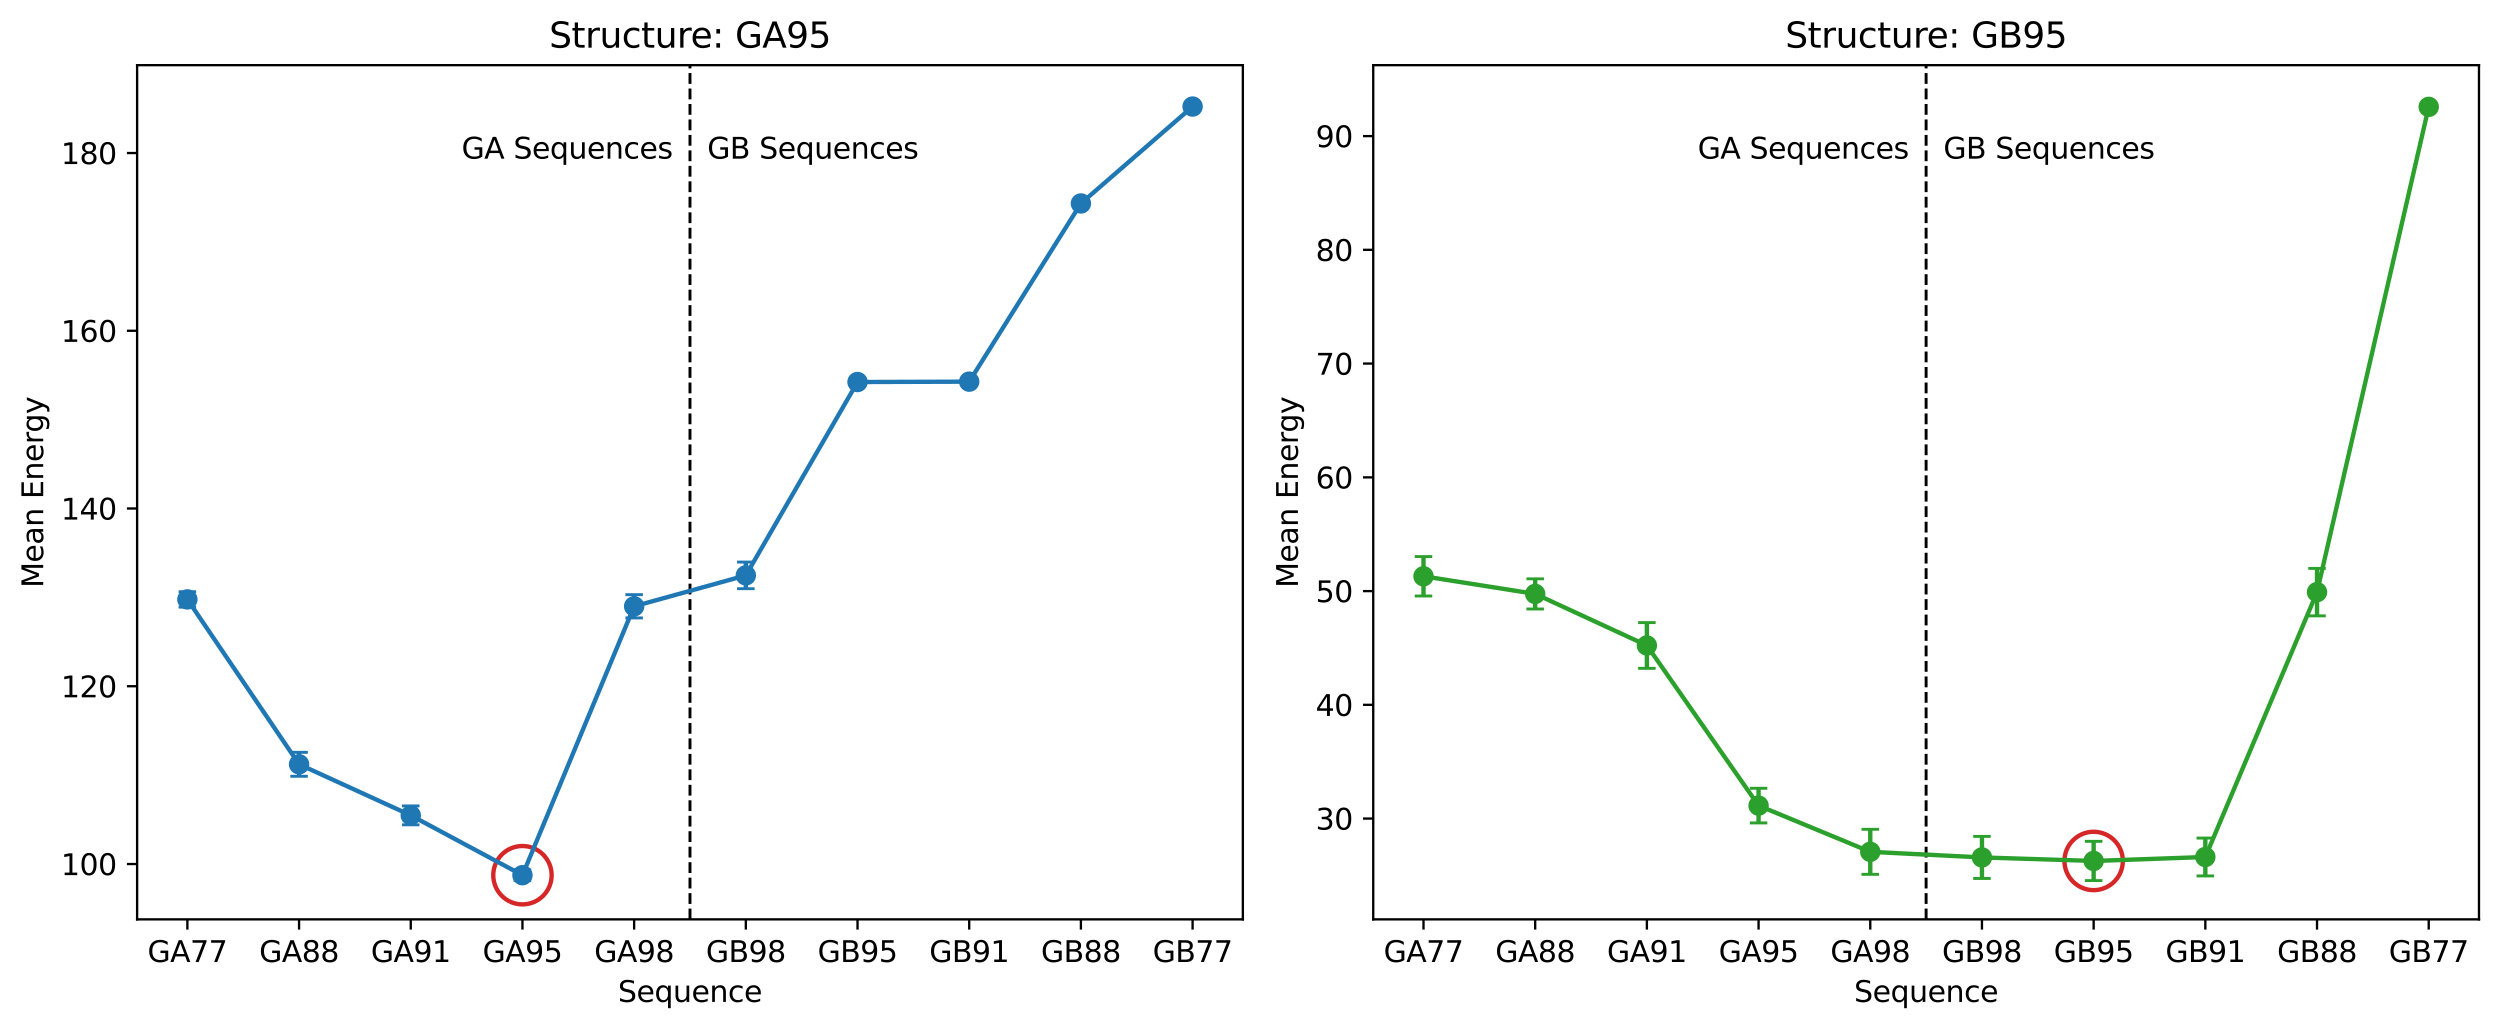 <?xml version="1.0" encoding="utf-8" standalone="no"?>
<!DOCTYPE svg PUBLIC "-//W3C//DTD SVG 1.1//EN"
  "http://www.w3.org/Graphics/SVG/1.1/DTD/svg11.dtd">
<svg xmlns:xlink="http://www.w3.org/1999/xlink" width="856.316pt" height="352.474pt" viewBox="0 0 856.316 352.474" xmlns="http://www.w3.org/2000/svg" version="1.1">
 <defs>
  <style type="text/css">*{stroke-linejoin: round; stroke-linecap: butt}</style>
 </defs>
 <g id="figure_1">
  <g id="patch_1">
   <path d="M 0 352.474 
L 856.316 352.474 
L 856.316 0 
L 0 0 
z
" style="fill: #ffffff"/>
  </g>
  <g id="axes_1">
   <g id="patch_2">
    <path d="M 46.966 314.918 
L 425.711 314.918 
L 425.711 22.318 
L 46.966 22.318 
z
" style="fill: #ffffff"/>
   </g>
   <g id="PathCollection_1">
    <path d="M 178.953 309.779 
C 181.605 309.779 184.148 308.726 186.024 306.851 
C 187.899 304.975 188.953 302.431 188.953 299.779 
C 188.953 297.127 187.899 294.584 186.024 292.708 
C 184.148 290.833 181.605 289.779 178.953 289.779 
C 176.3 289.779 173.757 290.833 171.881 292.708 
C 170.006 294.584 168.953 297.127 168.953 299.779 
C 168.953 302.431 170.006 304.975 171.881 306.851 
C 173.757 308.726 176.3 309.779 178.953 309.779 
L 178.953 309.779 
z
" clip-path="url(#pa278a30cd2)" style="fill: none; stroke: #d62728; stroke-width: 1.5"/>
   </g>
   <g id="matplotlib.axis_1">
    <g id="xtick_1">
     <g id="line2d_1">
      <defs>
       <path id="maba35e6f24" d="M 0 0 
L 0 3.5 
" style="stroke: #000000; stroke-width: 0.8"/>
      </defs>
      <g>
       <use xlink:href="#maba35e6f24" x="64.181" y="314.918" style="stroke: #000000; stroke-width: 0.8"/>
      </g>
     </g>
     <g id="text_1">
      <!-- GA77 -->
      <g transform="translate(50.524 329.517) scale(0.1 -0.1)">
       <defs>
        <path id="DejaVuSans-47" d="M 3809 666 
L 3809 1919 
L 2778 1919 
L 2778 2438 
L 4434 2438 
L 4434 434 
Q 4069 175 3628 42 
Q 3188 -91 2688 -91 
Q 1594 -91 976 548 
Q 359 1188 359 2328 
Q 359 3472 976 4111 
Q 1594 4750 2688 4750 
Q 3144 4750 3555 4637 
Q 3966 4525 4313 4306 
L 4313 3634 
Q 3963 3931 3569 4081 
Q 3175 4231 2741 4231 
Q 1884 4231 1454 3753 
Q 1025 3275 1025 2328 
Q 1025 1384 1454 906 
Q 1884 428 2741 428 
Q 3075 428 3337 486 
Q 3600 544 3809 666 
z
" transform="scale(0.016)"/>
        <path id="DejaVuSans-41" d="M 2188 4044 
L 1331 1722 
L 3047 1722 
L 2188 4044 
z
M 1831 4666 
L 2547 4666 
L 4325 0 
L 3669 0 
L 3244 1197 
L 1141 1197 
L 716 0 
L 50 0 
L 1831 4666 
z
" transform="scale(0.016)"/>
        <path id="DejaVuSans-37" d="M 525 4666 
L 3525 4666 
L 3525 4397 
L 1831 0 
L 1172 0 
L 2766 4134 
L 525 4134 
L 525 4666 
z
" transform="scale(0.016)"/>
       </defs>
       <use xlink:href="#DejaVuSans-47"/>
       <use xlink:href="#DejaVuSans-41" x="77.49"/>
       <use xlink:href="#DejaVuSans-37" x="145.898"/>
       <use xlink:href="#DejaVuSans-37" x="209.521"/>
      </g>
     </g>
    </g>
    <g id="xtick_2">
     <g id="line2d_2">
      <g>
       <use xlink:href="#maba35e6f24" x="102.438" y="314.918" style="stroke: #000000; stroke-width: 0.8"/>
      </g>
     </g>
     <g id="text_2">
      <!-- GA88 -->
      <g transform="translate(88.781 329.517) scale(0.1 -0.1)">
       <defs>
        <path id="DejaVuSans-38" d="M 2034 2216 
Q 1584 2216 1326 1975 
Q 1069 1734 1069 1313 
Q 1069 891 1326 650 
Q 1584 409 2034 409 
Q 2484 409 2743 651 
Q 3003 894 3003 1313 
Q 3003 1734 2745 1975 
Q 2488 2216 2034 2216 
z
M 1403 2484 
Q 997 2584 770 2862 
Q 544 3141 544 3541 
Q 544 4100 942 4425 
Q 1341 4750 2034 4750 
Q 2731 4750 3128 4425 
Q 3525 4100 3525 3541 
Q 3525 3141 3298 2862 
Q 3072 2584 2669 2484 
Q 3125 2378 3379 2068 
Q 3634 1759 3634 1313 
Q 3634 634 3220 271 
Q 2806 -91 2034 -91 
Q 1263 -91 848 271 
Q 434 634 434 1313 
Q 434 1759 690 2068 
Q 947 2378 1403 2484 
z
M 1172 3481 
Q 1172 3119 1398 2916 
Q 1625 2713 2034 2713 
Q 2441 2713 2670 2916 
Q 2900 3119 2900 3481 
Q 2900 3844 2670 4047 
Q 2441 4250 2034 4250 
Q 1625 4250 1398 4047 
Q 1172 3844 1172 3481 
z
" transform="scale(0.016)"/>
       </defs>
       <use xlink:href="#DejaVuSans-47"/>
       <use xlink:href="#DejaVuSans-41" x="77.49"/>
       <use xlink:href="#DejaVuSans-38" x="145.898"/>
       <use xlink:href="#DejaVuSans-38" x="209.521"/>
      </g>
     </g>
    </g>
    <g id="xtick_3">
     <g id="line2d_3">
      <g>
       <use xlink:href="#maba35e6f24" x="140.695" y="314.918" style="stroke: #000000; stroke-width: 0.8"/>
      </g>
     </g>
     <g id="text_3">
      <!-- GA91 -->
      <g transform="translate(127.038 329.517) scale(0.1 -0.1)">
       <defs>
        <path id="DejaVuSans-39" d="M 703 97 
L 703 672 
Q 941 559 1184 500 
Q 1428 441 1663 441 
Q 2288 441 2617 861 
Q 2947 1281 2994 2138 
Q 2813 1869 2534 1725 
Q 2256 1581 1919 1581 
Q 1219 1581 811 2004 
Q 403 2428 403 3163 
Q 403 3881 828 4315 
Q 1253 4750 1959 4750 
Q 2769 4750 3195 4129 
Q 3622 3509 3622 2328 
Q 3622 1225 3098 567 
Q 2575 -91 1691 -91 
Q 1453 -91 1209 -44 
Q 966 3 703 97 
z
M 1959 2075 
Q 2384 2075 2632 2365 
Q 2881 2656 2881 3163 
Q 2881 3666 2632 3958 
Q 2384 4250 1959 4250 
Q 1534 4250 1286 3958 
Q 1038 3666 1038 3163 
Q 1038 2656 1286 2365 
Q 1534 2075 1959 2075 
z
" transform="scale(0.016)"/>
        <path id="DejaVuSans-31" d="M 794 531 
L 1825 531 
L 1825 4091 
L 703 3866 
L 703 4441 
L 1819 4666 
L 2450 4666 
L 2450 531 
L 3481 531 
L 3481 0 
L 794 0 
L 794 531 
z
" transform="scale(0.016)"/>
       </defs>
       <use xlink:href="#DejaVuSans-47"/>
       <use xlink:href="#DejaVuSans-41" x="77.49"/>
       <use xlink:href="#DejaVuSans-39" x="145.898"/>
       <use xlink:href="#DejaVuSans-31" x="209.521"/>
      </g>
     </g>
    </g>
    <g id="xtick_4">
     <g id="line2d_4">
      <g>
       <use xlink:href="#maba35e6f24" x="178.953" y="314.918" style="stroke: #000000; stroke-width: 0.8"/>
      </g>
     </g>
     <g id="text_4">
      <!-- GA95 -->
      <g transform="translate(165.295 329.517) scale(0.1 -0.1)">
       <defs>
        <path id="DejaVuSans-35" d="M 691 4666 
L 3169 4666 
L 3169 4134 
L 1269 4134 
L 1269 2991 
Q 1406 3038 1543 3061 
Q 1681 3084 1819 3084 
Q 2600 3084 3056 2656 
Q 3513 2228 3513 1497 
Q 3513 744 3044 326 
Q 2575 -91 1722 -91 
Q 1428 -91 1123 -41 
Q 819 9 494 109 
L 494 744 
Q 775 591 1075 516 
Q 1375 441 1709 441 
Q 2250 441 2565 725 
Q 2881 1009 2881 1497 
Q 2881 1984 2565 2268 
Q 2250 2553 1709 2553 
Q 1456 2553 1204 2497 
Q 953 2441 691 2322 
L 691 4666 
z
" transform="scale(0.016)"/>
       </defs>
       <use xlink:href="#DejaVuSans-47"/>
       <use xlink:href="#DejaVuSans-41" x="77.49"/>
       <use xlink:href="#DejaVuSans-39" x="145.898"/>
       <use xlink:href="#DejaVuSans-35" x="209.521"/>
      </g>
     </g>
    </g>
    <g id="xtick_5">
     <g id="line2d_5">
      <g>
       <use xlink:href="#maba35e6f24" x="217.21" y="314.918" style="stroke: #000000; stroke-width: 0.8"/>
      </g>
     </g>
     <g id="text_5">
      <!-- GA98 -->
      <g transform="translate(203.553 329.517) scale(0.1 -0.1)">
       <use xlink:href="#DejaVuSans-47"/>
       <use xlink:href="#DejaVuSans-41" x="77.49"/>
       <use xlink:href="#DejaVuSans-39" x="145.898"/>
       <use xlink:href="#DejaVuSans-38" x="209.521"/>
      </g>
     </g>
    </g>
    <g id="xtick_6">
     <g id="line2d_6">
      <g>
       <use xlink:href="#maba35e6f24" x="255.467" y="314.918" style="stroke: #000000; stroke-width: 0.8"/>
      </g>
     </g>
     <g id="text_6">
      <!-- GB98 -->
      <g transform="translate(241.799 329.517) scale(0.1 -0.1)">
       <defs>
        <path id="DejaVuSans-42" d="M 1259 2228 
L 1259 519 
L 2272 519 
Q 2781 519 3026 730 
Q 3272 941 3272 1375 
Q 3272 1813 3026 2020 
Q 2781 2228 2272 2228 
L 1259 2228 
z
M 1259 4147 
L 1259 2741 
L 2194 2741 
Q 2656 2741 2882 2914 
Q 3109 3088 3109 3444 
Q 3109 3797 2882 3972 
Q 2656 4147 2194 4147 
L 1259 4147 
z
M 628 4666 
L 2241 4666 
Q 2963 4666 3353 4366 
Q 3744 4066 3744 3513 
Q 3744 3084 3544 2831 
Q 3344 2578 2956 2516 
Q 3422 2416 3680 2098 
Q 3938 1781 3938 1306 
Q 3938 681 3513 340 
Q 3088 0 2303 0 
L 628 0 
L 628 4666 
z
" transform="scale(0.016)"/>
       </defs>
       <use xlink:href="#DejaVuSans-47"/>
       <use xlink:href="#DejaVuSans-42" x="77.49"/>
       <use xlink:href="#DejaVuSans-39" x="146.094"/>
       <use xlink:href="#DejaVuSans-38" x="209.717"/>
      </g>
     </g>
    </g>
    <g id="xtick_7">
     <g id="line2d_7">
      <g>
       <use xlink:href="#maba35e6f24" x="293.724" y="314.918" style="stroke: #000000; stroke-width: 0.8"/>
      </g>
     </g>
     <g id="text_7">
      <!-- GB95 -->
      <g transform="translate(280.057 329.517) scale(0.1 -0.1)">
       <use xlink:href="#DejaVuSans-47"/>
       <use xlink:href="#DejaVuSans-42" x="77.49"/>
       <use xlink:href="#DejaVuSans-39" x="146.094"/>
       <use xlink:href="#DejaVuSans-35" x="209.717"/>
      </g>
     </g>
    </g>
    <g id="xtick_8">
     <g id="line2d_8">
      <g>
       <use xlink:href="#maba35e6f24" x="331.981" y="314.918" style="stroke: #000000; stroke-width: 0.8"/>
      </g>
     </g>
     <g id="text_8">
      <!-- GB91 -->
      <g transform="translate(318.314 329.517) scale(0.1 -0.1)">
       <use xlink:href="#DejaVuSans-47"/>
       <use xlink:href="#DejaVuSans-42" x="77.49"/>
       <use xlink:href="#DejaVuSans-39" x="146.094"/>
       <use xlink:href="#DejaVuSans-31" x="209.717"/>
      </g>
     </g>
    </g>
    <g id="xtick_9">
     <g id="line2d_9">
      <g>
       <use xlink:href="#maba35e6f24" x="370.238" y="314.918" style="stroke: #000000; stroke-width: 0.8"/>
      </g>
     </g>
     <g id="text_9">
      <!-- GB88 -->
      <g transform="translate(356.571 329.517) scale(0.1 -0.1)">
       <use xlink:href="#DejaVuSans-47"/>
       <use xlink:href="#DejaVuSans-42" x="77.49"/>
       <use xlink:href="#DejaVuSans-38" x="146.094"/>
       <use xlink:href="#DejaVuSans-38" x="209.717"/>
      </g>
     </g>
    </g>
    <g id="xtick_10">
     <g id="line2d_10">
      <g>
       <use xlink:href="#maba35e6f24" x="408.495" y="314.918" style="stroke: #000000; stroke-width: 0.8"/>
      </g>
     </g>
     <g id="text_10">
      <!-- GB77 -->
      <g transform="translate(394.828 329.517) scale(0.1 -0.1)">
       <use xlink:href="#DejaVuSans-47"/>
       <use xlink:href="#DejaVuSans-42" x="77.49"/>
       <use xlink:href="#DejaVuSans-37" x="146.094"/>
       <use xlink:href="#DejaVuSans-37" x="209.717"/>
      </g>
     </g>
    </g>
    <g id="text_11">
     <!-- Sequence -->
     <g transform="translate(211.673 343.195) scale(0.1 -0.1)">
      <defs>
       <path id="DejaVuSans-53" d="M 3425 4513 
L 3425 3897 
Q 3066 4069 2747 4153 
Q 2428 4238 2131 4238 
Q 1616 4238 1336 4038 
Q 1056 3838 1056 3469 
Q 1056 3159 1242 3001 
Q 1428 2844 1947 2747 
L 2328 2669 
Q 3034 2534 3370 2195 
Q 3706 1856 3706 1288 
Q 3706 609 3251 259 
Q 2797 -91 1919 -91 
Q 1588 -91 1214 -16 
Q 841 59 441 206 
L 441 856 
Q 825 641 1194 531 
Q 1563 422 1919 422 
Q 2459 422 2753 634 
Q 3047 847 3047 1241 
Q 3047 1584 2836 1778 
Q 2625 1972 2144 2069 
L 1759 2144 
Q 1053 2284 737 2584 
Q 422 2884 422 3419 
Q 422 4038 858 4394 
Q 1294 4750 2059 4750 
Q 2388 4750 2728 4690 
Q 3069 4631 3425 4513 
z
" transform="scale(0.016)"/>
       <path id="DejaVuSans-65" d="M 3597 1894 
L 3597 1613 
L 953 1613 
Q 991 1019 1311 708 
Q 1631 397 2203 397 
Q 2534 397 2845 478 
Q 3156 559 3463 722 
L 3463 178 
Q 3153 47 2828 -22 
Q 2503 -91 2169 -91 
Q 1331 -91 842 396 
Q 353 884 353 1716 
Q 353 2575 817 3079 
Q 1281 3584 2069 3584 
Q 2775 3584 3186 3129 
Q 3597 2675 3597 1894 
z
M 3022 2063 
Q 3016 2534 2758 2815 
Q 2500 3097 2075 3097 
Q 1594 3097 1305 2825 
Q 1016 2553 972 2059 
L 3022 2063 
z
" transform="scale(0.016)"/>
       <path id="DejaVuSans-71" d="M 947 1747 
Q 947 1113 1208 752 
Q 1469 391 1925 391 
Q 2381 391 2643 752 
Q 2906 1113 2906 1747 
Q 2906 2381 2643 2742 
Q 2381 3103 1925 3103 
Q 1469 3103 1208 2742 
Q 947 2381 947 1747 
z
M 2906 525 
Q 2725 213 2448 61 
Q 2172 -91 1784 -91 
Q 1150 -91 751 415 
Q 353 922 353 1747 
Q 353 2572 751 3078 
Q 1150 3584 1784 3584 
Q 2172 3584 2448 3432 
Q 2725 3281 2906 2969 
L 2906 3500 
L 3481 3500 
L 3481 -1331 
L 2906 -1331 
L 2906 525 
z
" transform="scale(0.016)"/>
       <path id="DejaVuSans-75" d="M 544 1381 
L 544 3500 
L 1119 3500 
L 1119 1403 
Q 1119 906 1312 657 
Q 1506 409 1894 409 
Q 2359 409 2629 706 
Q 2900 1003 2900 1516 
L 2900 3500 
L 3475 3500 
L 3475 0 
L 2900 0 
L 2900 538 
Q 2691 219 2414 64 
Q 2138 -91 1772 -91 
Q 1169 -91 856 284 
Q 544 659 544 1381 
z
M 1991 3584 
L 1991 3584 
z
" transform="scale(0.016)"/>
       <path id="DejaVuSans-6e" d="M 3513 2113 
L 3513 0 
L 2938 0 
L 2938 2094 
Q 2938 2591 2744 2837 
Q 2550 3084 2163 3084 
Q 1697 3084 1428 2787 
Q 1159 2491 1159 1978 
L 1159 0 
L 581 0 
L 581 3500 
L 1159 3500 
L 1159 2956 
Q 1366 3272 1645 3428 
Q 1925 3584 2291 3584 
Q 2894 3584 3203 3211 
Q 3513 2838 3513 2113 
z
" transform="scale(0.016)"/>
       <path id="DejaVuSans-63" d="M 3122 3366 
L 3122 2828 
Q 2878 2963 2633 3030 
Q 2388 3097 2138 3097 
Q 1578 3097 1268 2742 
Q 959 2388 959 1747 
Q 959 1106 1268 751 
Q 1578 397 2138 397 
Q 2388 397 2633 464 
Q 2878 531 3122 666 
L 3122 134 
Q 2881 22 2623 -34 
Q 2366 -91 2075 -91 
Q 1284 -91 818 406 
Q 353 903 353 1747 
Q 353 2603 823 3093 
Q 1294 3584 2113 3584 
Q 2378 3584 2631 3529 
Q 2884 3475 3122 3366 
z
" transform="scale(0.016)"/>
      </defs>
      <use xlink:href="#DejaVuSans-53"/>
      <use xlink:href="#DejaVuSans-65" x="63.477"/>
      <use xlink:href="#DejaVuSans-71" x="125"/>
      <use xlink:href="#DejaVuSans-75" x="188.477"/>
      <use xlink:href="#DejaVuSans-65" x="251.855"/>
      <use xlink:href="#DejaVuSans-6e" x="313.379"/>
      <use xlink:href="#DejaVuSans-63" x="376.758"/>
      <use xlink:href="#DejaVuSans-65" x="431.738"/>
     </g>
    </g>
   </g>
   <g id="matplotlib.axis_2">
    <g id="ytick_1">
     <g id="line2d_11">
      <defs>
       <path id="mde538c3bab" d="M 0 0 
L -3.5 0 
" style="stroke: #000000; stroke-width: 0.8"/>
      </defs>
      <g>
       <use xlink:href="#mde538c3bab" x="46.966" y="295.945" style="stroke: #000000; stroke-width: 0.8"/>
      </g>
     </g>
     <g id="text_12">
      <!-- 100 -->
      <g transform="translate(20.878 299.745) scale(0.1 -0.1)">
       <defs>
        <path id="DejaVuSans-30" d="M 2034 4250 
Q 1547 4250 1301 3770 
Q 1056 3291 1056 2328 
Q 1056 1369 1301 889 
Q 1547 409 2034 409 
Q 2525 409 2770 889 
Q 3016 1369 3016 2328 
Q 3016 3291 2770 3770 
Q 2525 4250 2034 4250 
z
M 2034 4750 
Q 2819 4750 3233 4129 
Q 3647 3509 3647 2328 
Q 3647 1150 3233 529 
Q 2819 -91 2034 -91 
Q 1250 -91 836 529 
Q 422 1150 422 2328 
Q 422 3509 836 4129 
Q 1250 4750 2034 4750 
z
" transform="scale(0.016)"/>
       </defs>
       <use xlink:href="#DejaVuSans-31"/>
       <use xlink:href="#DejaVuSans-30" x="63.623"/>
       <use xlink:href="#DejaVuSans-30" x="127.246"/>
      </g>
     </g>
    </g>
    <g id="ytick_2">
     <g id="line2d_12">
      <g>
       <use xlink:href="#mde538c3bab" x="46.966" y="235.061" style="stroke: #000000; stroke-width: 0.8"/>
      </g>
     </g>
     <g id="text_13">
      <!-- 120 -->
      <g transform="translate(20.878 238.86) scale(0.1 -0.1)">
       <defs>
        <path id="DejaVuSans-32" d="M 1228 531 
L 3431 531 
L 3431 0 
L 469 0 
L 469 531 
Q 828 903 1448 1529 
Q 2069 2156 2228 2338 
Q 2531 2678 2651 2914 
Q 2772 3150 2772 3378 
Q 2772 3750 2511 3984 
Q 2250 4219 1831 4219 
Q 1534 4219 1204 4116 
Q 875 4013 500 3803 
L 500 4441 
Q 881 4594 1212 4672 
Q 1544 4750 1819 4750 
Q 2544 4750 2975 4387 
Q 3406 4025 3406 3419 
Q 3406 3131 3298 2873 
Q 3191 2616 2906 2266 
Q 2828 2175 2409 1742 
Q 1991 1309 1228 531 
z
" transform="scale(0.016)"/>
       </defs>
       <use xlink:href="#DejaVuSans-31"/>
       <use xlink:href="#DejaVuSans-32" x="63.623"/>
       <use xlink:href="#DejaVuSans-30" x="127.246"/>
      </g>
     </g>
    </g>
    <g id="ytick_3">
     <g id="line2d_13">
      <g>
       <use xlink:href="#mde538c3bab" x="46.966" y="174.177" style="stroke: #000000; stroke-width: 0.8"/>
      </g>
     </g>
     <g id="text_14">
      <!-- 140 -->
      <g transform="translate(20.878 177.976) scale(0.1 -0.1)">
       <defs>
        <path id="DejaVuSans-34" d="M 2419 4116 
L 825 1625 
L 2419 1625 
L 2419 4116 
z
M 2253 4666 
L 3047 4666 
L 3047 1625 
L 3713 1625 
L 3713 1100 
L 3047 1100 
L 3047 0 
L 2419 0 
L 2419 1100 
L 313 1100 
L 313 1709 
L 2253 4666 
z
" transform="scale(0.016)"/>
       </defs>
       <use xlink:href="#DejaVuSans-31"/>
       <use xlink:href="#DejaVuSans-34" x="63.623"/>
       <use xlink:href="#DejaVuSans-30" x="127.246"/>
      </g>
     </g>
    </g>
    <g id="ytick_4">
     <g id="line2d_14">
      <g>
       <use xlink:href="#mde538c3bab" x="46.966" y="113.293" style="stroke: #000000; stroke-width: 0.8"/>
      </g>
     </g>
     <g id="text_15">
      <!-- 160 -->
      <g transform="translate(20.878 117.092) scale(0.1 -0.1)">
       <defs>
        <path id="DejaVuSans-36" d="M 2113 2584 
Q 1688 2584 1439 2293 
Q 1191 2003 1191 1497 
Q 1191 994 1439 701 
Q 1688 409 2113 409 
Q 2538 409 2786 701 
Q 3034 994 3034 1497 
Q 3034 2003 2786 2293 
Q 2538 2584 2113 2584 
z
M 3366 4563 
L 3366 3988 
Q 3128 4100 2886 4159 
Q 2644 4219 2406 4219 
Q 1781 4219 1451 3797 
Q 1122 3375 1075 2522 
Q 1259 2794 1537 2939 
Q 1816 3084 2150 3084 
Q 2853 3084 3261 2657 
Q 3669 2231 3669 1497 
Q 3669 778 3244 343 
Q 2819 -91 2113 -91 
Q 1303 -91 875 529 
Q 447 1150 447 2328 
Q 447 3434 972 4092 
Q 1497 4750 2381 4750 
Q 2619 4750 2861 4703 
Q 3103 4656 3366 4563 
z
" transform="scale(0.016)"/>
       </defs>
       <use xlink:href="#DejaVuSans-31"/>
       <use xlink:href="#DejaVuSans-36" x="63.623"/>
       <use xlink:href="#DejaVuSans-30" x="127.246"/>
      </g>
     </g>
    </g>
    <g id="ytick_5">
     <g id="line2d_15">
      <g>
       <use xlink:href="#mde538c3bab" x="46.966" y="52.409" style="stroke: #000000; stroke-width: 0.8"/>
      </g>
     </g>
     <g id="text_16">
      <!-- 180 -->
      <g transform="translate(20.878 56.208) scale(0.1 -0.1)">
       <use xlink:href="#DejaVuSans-31"/>
       <use xlink:href="#DejaVuSans-38" x="63.623"/>
       <use xlink:href="#DejaVuSans-30" x="127.246"/>
      </g>
     </g>
    </g>
    <g id="text_17">
     <!-- Mean Energy -->
     <g transform="translate(14.798 201.337) rotate(-90) scale(0.1 -0.1)">
      <defs>
       <path id="DejaVuSans-4d" d="M 628 4666 
L 1569 4666 
L 2759 1491 
L 3956 4666 
L 4897 4666 
L 4897 0 
L 4281 0 
L 4281 4097 
L 3078 897 
L 2444 897 
L 1241 4097 
L 1241 0 
L 628 0 
L 628 4666 
z
" transform="scale(0.016)"/>
       <path id="DejaVuSans-61" d="M 2194 1759 
Q 1497 1759 1228 1600 
Q 959 1441 959 1056 
Q 959 750 1161 570 
Q 1363 391 1709 391 
Q 2188 391 2477 730 
Q 2766 1069 2766 1631 
L 2766 1759 
L 2194 1759 
z
M 3341 1997 
L 3341 0 
L 2766 0 
L 2766 531 
Q 2569 213 2275 61 
Q 1981 -91 1556 -91 
Q 1019 -91 701 211 
Q 384 513 384 1019 
Q 384 1609 779 1909 
Q 1175 2209 1959 2209 
L 2766 2209 
L 2766 2266 
Q 2766 2663 2505 2880 
Q 2244 3097 1772 3097 
Q 1472 3097 1187 3025 
Q 903 2953 641 2809 
L 641 3341 
Q 956 3463 1253 3523 
Q 1550 3584 1831 3584 
Q 2591 3584 2966 3190 
Q 3341 2797 3341 1997 
z
" transform="scale(0.016)"/>
       <path id="DejaVuSans-20" transform="scale(0.016)"/>
       <path id="DejaVuSans-45" d="M 628 4666 
L 3578 4666 
L 3578 4134 
L 1259 4134 
L 1259 2753 
L 3481 2753 
L 3481 2222 
L 1259 2222 
L 1259 531 
L 3634 531 
L 3634 0 
L 628 0 
L 628 4666 
z
" transform="scale(0.016)"/>
       <path id="DejaVuSans-72" d="M 2631 2963 
Q 2534 3019 2420 3045 
Q 2306 3072 2169 3072 
Q 1681 3072 1420 2755 
Q 1159 2438 1159 1844 
L 1159 0 
L 581 0 
L 581 3500 
L 1159 3500 
L 1159 2956 
Q 1341 3275 1631 3429 
Q 1922 3584 2338 3584 
Q 2397 3584 2469 3576 
Q 2541 3569 2628 3553 
L 2631 2963 
z
" transform="scale(0.016)"/>
       <path id="DejaVuSans-67" d="M 2906 1791 
Q 2906 2416 2648 2759 
Q 2391 3103 1925 3103 
Q 1463 3103 1205 2759 
Q 947 2416 947 1791 
Q 947 1169 1205 825 
Q 1463 481 1925 481 
Q 2391 481 2648 825 
Q 2906 1169 2906 1791 
z
M 3481 434 
Q 3481 -459 3084 -895 
Q 2688 -1331 1869 -1331 
Q 1566 -1331 1297 -1286 
Q 1028 -1241 775 -1147 
L 775 -588 
Q 1028 -725 1275 -790 
Q 1522 -856 1778 -856 
Q 2344 -856 2625 -561 
Q 2906 -266 2906 331 
L 2906 616 
Q 2728 306 2450 153 
Q 2172 0 1784 0 
Q 1141 0 747 490 
Q 353 981 353 1791 
Q 353 2603 747 3093 
Q 1141 3584 1784 3584 
Q 2172 3584 2450 3431 
Q 2728 3278 2906 2969 
L 2906 3500 
L 3481 3500 
L 3481 434 
z
" transform="scale(0.016)"/>
       <path id="DejaVuSans-79" d="M 2059 -325 
Q 1816 -950 1584 -1140 
Q 1353 -1331 966 -1331 
L 506 -1331 
L 506 -850 
L 844 -850 
Q 1081 -850 1212 -737 
Q 1344 -625 1503 -206 
L 1606 56 
L 191 3500 
L 800 3500 
L 1894 763 
L 2988 3500 
L 3597 3500 
L 2059 -325 
z
" transform="scale(0.016)"/>
      </defs>
      <use xlink:href="#DejaVuSans-4d"/>
      <use xlink:href="#DejaVuSans-65" x="86.279"/>
      <use xlink:href="#DejaVuSans-61" x="147.803"/>
      <use xlink:href="#DejaVuSans-6e" x="209.082"/>
      <use xlink:href="#DejaVuSans-20" x="272.461"/>
      <use xlink:href="#DejaVuSans-45" x="304.248"/>
      <use xlink:href="#DejaVuSans-6e" x="367.432"/>
      <use xlink:href="#DejaVuSans-65" x="430.811"/>
      <use xlink:href="#DejaVuSans-72" x="492.334"/>
      <use xlink:href="#DejaVuSans-67" x="531.697"/>
      <use xlink:href="#DejaVuSans-79" x="595.174"/>
     </g>
    </g>
   </g>
   <g id="LineCollection_1">
    <path d="M 64.181 207.954 
L 64.181 202.675 
" clip-path="url(#pa278a30cd2)" style="fill: none; stroke: #1f77b4; stroke-width: 1.5"/>
    <path d="M 102.438 265.899 
L 102.438 257.7 
" clip-path="url(#pa278a30cd2)" style="fill: none; stroke: #1f77b4; stroke-width: 1.5"/>
    <path d="M 140.695 282.525 
L 140.695 276.044 
" clip-path="url(#pa278a30cd2)" style="fill: none; stroke: #1f77b4; stroke-width: 1.5"/>
    <path d="M 178.953 301.618 
L 178.953 297.941 
" clip-path="url(#pa278a30cd2)" style="fill: none; stroke: #1f77b4; stroke-width: 1.5"/>
    <path d="M 217.21 211.663 
L 217.21 203.696 
" clip-path="url(#pa278a30cd2)" style="fill: none; stroke: #1f77b4; stroke-width: 1.5"/>
    <path d="M 255.467 201.645 
L 255.467 192.519 
" clip-path="url(#pa278a30cd2)" style="fill: none; stroke: #1f77b4; stroke-width: 1.5"/>
    <path d="M 293.724 131.759 
L 293.724 129.948 
" clip-path="url(#pa278a30cd2)" style="fill: none; stroke: #1f77b4; stroke-width: 1.5"/>
    <path d="M 331.981 131.862 
L 331.981 129.586 
" clip-path="url(#pa278a30cd2)" style="fill: none; stroke: #1f77b4; stroke-width: 1.5"/>
    <path d="M 370.238 70.585 
L 370.238 68.795 
" clip-path="url(#pa278a30cd2)" style="fill: none; stroke: #1f77b4; stroke-width: 1.5"/>
    <path d="M 408.495 37.377 
L 408.495 35.618 
" clip-path="url(#pa278a30cd2)" style="fill: none; stroke: #1f77b4; stroke-width: 1.5"/>
   </g>
   <g id="line2d_16">
    <defs>
     <path id="m97cee65a03" d="M 3 0 
L -3 -0 
" style="stroke: #1f77b4"/>
    </defs>
    <g clip-path="url(#pa278a30cd2)">
     <use xlink:href="#m97cee65a03" x="64.181" y="207.954" style="fill: #1f77b4; stroke: #1f77b4"/>
     <use xlink:href="#m97cee65a03" x="102.438" y="265.899" style="fill: #1f77b4; stroke: #1f77b4"/>
     <use xlink:href="#m97cee65a03" x="140.695" y="282.525" style="fill: #1f77b4; stroke: #1f77b4"/>
     <use xlink:href="#m97cee65a03" x="178.953" y="301.618" style="fill: #1f77b4; stroke: #1f77b4"/>
     <use xlink:href="#m97cee65a03" x="217.21" y="211.663" style="fill: #1f77b4; stroke: #1f77b4"/>
     <use xlink:href="#m97cee65a03" x="255.467" y="201.645" style="fill: #1f77b4; stroke: #1f77b4"/>
     <use xlink:href="#m97cee65a03" x="293.724" y="131.759" style="fill: #1f77b4; stroke: #1f77b4"/>
     <use xlink:href="#m97cee65a03" x="331.981" y="131.862" style="fill: #1f77b4; stroke: #1f77b4"/>
     <use xlink:href="#m97cee65a03" x="370.238" y="70.585" style="fill: #1f77b4; stroke: #1f77b4"/>
     <use xlink:href="#m97cee65a03" x="408.495" y="37.377" style="fill: #1f77b4; stroke: #1f77b4"/>
    </g>
   </g>
   <g id="line2d_17">
    <g clip-path="url(#pa278a30cd2)">
     <use xlink:href="#m97cee65a03" x="64.181" y="202.675" style="fill: #1f77b4; stroke: #1f77b4"/>
     <use xlink:href="#m97cee65a03" x="102.438" y="257.7" style="fill: #1f77b4; stroke: #1f77b4"/>
     <use xlink:href="#m97cee65a03" x="140.695" y="276.044" style="fill: #1f77b4; stroke: #1f77b4"/>
     <use xlink:href="#m97cee65a03" x="178.953" y="297.941" style="fill: #1f77b4; stroke: #1f77b4"/>
     <use xlink:href="#m97cee65a03" x="217.21" y="203.696" style="fill: #1f77b4; stroke: #1f77b4"/>
     <use xlink:href="#m97cee65a03" x="255.467" y="192.519" style="fill: #1f77b4; stroke: #1f77b4"/>
     <use xlink:href="#m97cee65a03" x="293.724" y="129.948" style="fill: #1f77b4; stroke: #1f77b4"/>
     <use xlink:href="#m97cee65a03" x="331.981" y="129.586" style="fill: #1f77b4; stroke: #1f77b4"/>
     <use xlink:href="#m97cee65a03" x="370.238" y="68.795" style="fill: #1f77b4; stroke: #1f77b4"/>
     <use xlink:href="#m97cee65a03" x="408.495" y="35.618" style="fill: #1f77b4; stroke: #1f77b4"/>
    </g>
   </g>
   <g id="line2d_18">
    <path d="M 236.338 314.918 
L 236.338 22.318 
" clip-path="url(#pa278a30cd2)" style="fill: none; stroke-dasharray: 3.7,1.6; stroke-dashoffset: 0; stroke: #000000"/>
   </g>
   <g id="line2d_19">
    <path d="M 64.181 205.315 
L 102.438 261.799 
L 140.695 279.285 
L 178.953 299.779 
L 217.21 207.679 
L 255.467 197.082 
L 293.724 130.853 
L 331.981 130.724 
L 370.238 69.69 
L 408.495 36.498 
" clip-path="url(#pa278a30cd2)" style="fill: none; stroke: #1f77b4; stroke-width: 1.5; stroke-linecap: square"/>
    <defs>
     <path id="m708cb956c4" d="M 0 3 
C 0.796 3 1.559 2.684 2.121 2.121 
C 2.684 1.559 3 0.796 3 0 
C 3 -0.796 2.684 -1.559 2.121 -2.121 
C 1.559 -2.684 0.796 -3 0 -3 
C -0.796 -3 -1.559 -2.684 -2.121 -2.121 
C -2.684 -1.559 -3 -0.796 -3 0 
C -3 0.796 -2.684 1.559 -2.121 2.121 
C -1.559 2.684 -0.796 3 0 3 
z
" style="stroke: #1f77b4"/>
    </defs>
    <g clip-path="url(#pa278a30cd2)">
     <use xlink:href="#m708cb956c4" x="64.181" y="205.315" style="fill: #1f77b4; stroke: #1f77b4"/>
     <use xlink:href="#m708cb956c4" x="102.438" y="261.799" style="fill: #1f77b4; stroke: #1f77b4"/>
     <use xlink:href="#m708cb956c4" x="140.695" y="279.285" style="fill: #1f77b4; stroke: #1f77b4"/>
     <use xlink:href="#m708cb956c4" x="178.953" y="299.779" style="fill: #1f77b4; stroke: #1f77b4"/>
     <use xlink:href="#m708cb956c4" x="217.21" y="207.679" style="fill: #1f77b4; stroke: #1f77b4"/>
     <use xlink:href="#m708cb956c4" x="255.467" y="197.082" style="fill: #1f77b4; stroke: #1f77b4"/>
     <use xlink:href="#m708cb956c4" x="293.724" y="130.853" style="fill: #1f77b4; stroke: #1f77b4"/>
     <use xlink:href="#m708cb956c4" x="331.981" y="130.724" style="fill: #1f77b4; stroke: #1f77b4"/>
     <use xlink:href="#m708cb956c4" x="370.238" y="69.69" style="fill: #1f77b4; stroke: #1f77b4"/>
     <use xlink:href="#m708cb956c4" x="408.495" y="36.498" style="fill: #1f77b4; stroke: #1f77b4"/>
    </g>
   </g>
   <g id="patch_3">
    <path d="M 46.966 314.918 
L 46.966 22.318 
" style="fill: none; stroke: #000000; stroke-width: 0.8; stroke-linejoin: miter; stroke-linecap: square"/>
   </g>
   <g id="patch_4">
    <path d="M 425.711 314.918 
L 425.711 22.318 
" style="fill: none; stroke: #000000; stroke-width: 0.8; stroke-linejoin: miter; stroke-linecap: square"/>
   </g>
   <g id="patch_5">
    <path d="M 46.966 314.918 
L 425.711 314.918 
" style="fill: none; stroke: #000000; stroke-width: 0.8; stroke-linejoin: miter; stroke-linecap: square"/>
   </g>
   <g id="patch_6">
    <path d="M 46.966 22.318 
L 425.711 22.318 
" style="fill: none; stroke: #000000; stroke-width: 0.8; stroke-linejoin: miter; stroke-linecap: square"/>
   </g>
   <g id="text_18">
    <!-- GB Sequences -->
    <g transform="translate(242.258 54.337) scale(0.1 -0.1)">
     <defs>
      <path id="DejaVuSans-73" d="M 2834 3397 
L 2834 2853 
Q 2591 2978 2328 3040 
Q 2066 3103 1784 3103 
Q 1356 3103 1142 2972 
Q 928 2841 928 2578 
Q 928 2378 1081 2264 
Q 1234 2150 1697 2047 
L 1894 2003 
Q 2506 1872 2764 1633 
Q 3022 1394 3022 966 
Q 3022 478 2636 193 
Q 2250 -91 1575 -91 
Q 1294 -91 989 -36 
Q 684 19 347 128 
L 347 722 
Q 666 556 975 473 
Q 1284 391 1588 391 
Q 1994 391 2212 530 
Q 2431 669 2431 922 
Q 2431 1156 2273 1281 
Q 2116 1406 1581 1522 
L 1381 1569 
Q 847 1681 609 1914 
Q 372 2147 372 2553 
Q 372 3047 722 3315 
Q 1072 3584 1716 3584 
Q 2034 3584 2315 3537 
Q 2597 3491 2834 3397 
z
" transform="scale(0.016)"/>
     </defs>
     <use xlink:href="#DejaVuSans-47"/>
     <use xlink:href="#DejaVuSans-42" x="77.49"/>
     <use xlink:href="#DejaVuSans-20" x="146.094"/>
     <use xlink:href="#DejaVuSans-53" x="177.881"/>
     <use xlink:href="#DejaVuSans-65" x="241.357"/>
     <use xlink:href="#DejaVuSans-71" x="302.881"/>
     <use xlink:href="#DejaVuSans-75" x="366.357"/>
     <use xlink:href="#DejaVuSans-65" x="429.736"/>
     <use xlink:href="#DejaVuSans-6e" x="491.26"/>
     <use xlink:href="#DejaVuSans-63" x="554.639"/>
     <use xlink:href="#DejaVuSans-65" x="609.619"/>
     <use xlink:href="#DejaVuSans-73" x="671.143"/>
    </g>
   </g>
   <g id="text_19">
    <!-- GA Sequences -->
    <g transform="translate(158.102 54.337) scale(0.1 -0.1)">
     <use xlink:href="#DejaVuSans-47"/>
     <use xlink:href="#DejaVuSans-41" x="77.49"/>
     <use xlink:href="#DejaVuSans-20" x="145.898"/>
     <use xlink:href="#DejaVuSans-53" x="177.686"/>
     <use xlink:href="#DejaVuSans-65" x="241.162"/>
     <use xlink:href="#DejaVuSans-71" x="302.686"/>
     <use xlink:href="#DejaVuSans-75" x="366.162"/>
     <use xlink:href="#DejaVuSans-65" x="429.541"/>
     <use xlink:href="#DejaVuSans-6e" x="491.064"/>
     <use xlink:href="#DejaVuSans-63" x="554.443"/>
     <use xlink:href="#DejaVuSans-65" x="609.424"/>
     <use xlink:href="#DejaVuSans-73" x="670.947"/>
    </g>
   </g>
   <g id="text_20">
    <!-- Structure: GA95 -->
    <g transform="translate(188.114 16.318) scale(0.12 -0.12)">
     <defs>
      <path id="DejaVuSans-74" d="M 1172 4494 
L 1172 3500 
L 2356 3500 
L 2356 3053 
L 1172 3053 
L 1172 1153 
Q 1172 725 1289 603 
Q 1406 481 1766 481 
L 2356 481 
L 2356 0 
L 1766 0 
Q 1100 0 847 248 
Q 594 497 594 1153 
L 594 3053 
L 172 3053 
L 172 3500 
L 594 3500 
L 594 4494 
L 1172 4494 
z
" transform="scale(0.016)"/>
      <path id="DejaVuSans-3a" d="M 750 794 
L 1409 794 
L 1409 0 
L 750 0 
L 750 794 
z
M 750 3309 
L 1409 3309 
L 1409 2516 
L 750 2516 
L 750 3309 
z
" transform="scale(0.016)"/>
     </defs>
     <use xlink:href="#DejaVuSans-53"/>
     <use xlink:href="#DejaVuSans-74" x="63.477"/>
     <use xlink:href="#DejaVuSans-72" x="102.686"/>
     <use xlink:href="#DejaVuSans-75" x="143.799"/>
     <use xlink:href="#DejaVuSans-63" x="207.178"/>
     <use xlink:href="#DejaVuSans-74" x="262.158"/>
     <use xlink:href="#DejaVuSans-75" x="301.367"/>
     <use xlink:href="#DejaVuSans-72" x="364.746"/>
     <use xlink:href="#DejaVuSans-65" x="403.609"/>
     <use xlink:href="#DejaVuSans-3a" x="465.133"/>
     <use xlink:href="#DejaVuSans-20" x="498.824"/>
     <use xlink:href="#DejaVuSans-47" x="530.611"/>
     <use xlink:href="#DejaVuSans-41" x="608.102"/>
     <use xlink:href="#DejaVuSans-39" x="676.51"/>
     <use xlink:href="#DejaVuSans-35" x="740.133"/>
    </g>
   </g>
  </g>
  <g id="axes_2">
   <g id="patch_7">
    <path d="M 470.371 314.918 
L 849.116 314.918 
L 849.116 22.318 
L 470.371 22.318 
z
" style="fill: #ffffff"/>
   </g>
   <g id="PathCollection_2">
    <path d="M 717.129 304.901 
C 719.781 304.901 722.325 303.847 724.2 301.972 
C 726.075 300.096 727.129 297.553 727.129 294.901 
C 727.129 292.249 726.075 289.705 724.2 287.83 
C 722.325 285.954 719.781 284.901 717.129 284.901 
C 714.477 284.901 711.933 285.954 710.058 287.83 
C 708.182 289.705 707.129 292.249 707.129 294.901 
C 707.129 297.553 708.182 300.096 710.058 301.972 
C 711.933 303.847 714.477 304.901 717.129 304.901 
L 717.129 304.901 
z
" clip-path="url(#pc0373362c8)" style="fill: none; stroke: #d62728; stroke-width: 1.5"/>
   </g>
   <g id="matplotlib.axis_3">
    <g id="xtick_11">
     <g id="line2d_20">
      <g>
       <use xlink:href="#maba35e6f24" x="487.586" y="314.918" style="stroke: #000000; stroke-width: 0.8"/>
      </g>
     </g>
     <g id="text_21">
      <!-- GA77 -->
      <g transform="translate(473.929 329.517) scale(0.1 -0.1)">
       <use xlink:href="#DejaVuSans-47"/>
       <use xlink:href="#DejaVuSans-41" x="77.49"/>
       <use xlink:href="#DejaVuSans-37" x="145.898"/>
       <use xlink:href="#DejaVuSans-37" x="209.521"/>
      </g>
     </g>
    </g>
    <g id="xtick_12">
     <g id="line2d_21">
      <g>
       <use xlink:href="#maba35e6f24" x="525.843" y="314.918" style="stroke: #000000; stroke-width: 0.8"/>
      </g>
     </g>
     <g id="text_22">
      <!-- GA88 -->
      <g transform="translate(512.186 329.517) scale(0.1 -0.1)">
       <use xlink:href="#DejaVuSans-47"/>
       <use xlink:href="#DejaVuSans-41" x="77.49"/>
       <use xlink:href="#DejaVuSans-38" x="145.898"/>
       <use xlink:href="#DejaVuSans-38" x="209.521"/>
      </g>
     </g>
    </g>
    <g id="xtick_13">
     <g id="line2d_22">
      <g>
       <use xlink:href="#maba35e6f24" x="564.1" y="314.918" style="stroke: #000000; stroke-width: 0.8"/>
      </g>
     </g>
     <g id="text_23">
      <!-- GA91 -->
      <g transform="translate(550.443 329.517) scale(0.1 -0.1)">
       <use xlink:href="#DejaVuSans-47"/>
       <use xlink:href="#DejaVuSans-41" x="77.49"/>
       <use xlink:href="#DejaVuSans-39" x="145.898"/>
       <use xlink:href="#DejaVuSans-31" x="209.521"/>
      </g>
     </g>
    </g>
    <g id="xtick_14">
     <g id="line2d_23">
      <g>
       <use xlink:href="#maba35e6f24" x="602.358" y="314.918" style="stroke: #000000; stroke-width: 0.8"/>
      </g>
     </g>
     <g id="text_24">
      <!-- GA95 -->
      <g transform="translate(588.7 329.517) scale(0.1 -0.1)">
       <use xlink:href="#DejaVuSans-47"/>
       <use xlink:href="#DejaVuSans-41" x="77.49"/>
       <use xlink:href="#DejaVuSans-39" x="145.898"/>
       <use xlink:href="#DejaVuSans-35" x="209.521"/>
      </g>
     </g>
    </g>
    <g id="xtick_15">
     <g id="line2d_24">
      <g>
       <use xlink:href="#maba35e6f24" x="640.615" y="314.918" style="stroke: #000000; stroke-width: 0.8"/>
      </g>
     </g>
     <g id="text_25">
      <!-- GA98 -->
      <g transform="translate(626.958 329.517) scale(0.1 -0.1)">
       <use xlink:href="#DejaVuSans-47"/>
       <use xlink:href="#DejaVuSans-41" x="77.49"/>
       <use xlink:href="#DejaVuSans-39" x="145.898"/>
       <use xlink:href="#DejaVuSans-38" x="209.521"/>
      </g>
     </g>
    </g>
    <g id="xtick_16">
     <g id="line2d_25">
      <g>
       <use xlink:href="#maba35e6f24" x="678.872" y="314.918" style="stroke: #000000; stroke-width: 0.8"/>
      </g>
     </g>
     <g id="text_26">
      <!-- GB98 -->
      <g transform="translate(665.204 329.517) scale(0.1 -0.1)">
       <use xlink:href="#DejaVuSans-47"/>
       <use xlink:href="#DejaVuSans-42" x="77.49"/>
       <use xlink:href="#DejaVuSans-39" x="146.094"/>
       <use xlink:href="#DejaVuSans-38" x="209.717"/>
      </g>
     </g>
    </g>
    <g id="xtick_17">
     <g id="line2d_26">
      <g>
       <use xlink:href="#maba35e6f24" x="717.129" y="314.918" style="stroke: #000000; stroke-width: 0.8"/>
      </g>
     </g>
     <g id="text_27">
      <!-- GB95 -->
      <g transform="translate(703.462 329.517) scale(0.1 -0.1)">
       <use xlink:href="#DejaVuSans-47"/>
       <use xlink:href="#DejaVuSans-42" x="77.49"/>
       <use xlink:href="#DejaVuSans-39" x="146.094"/>
       <use xlink:href="#DejaVuSans-35" x="209.717"/>
      </g>
     </g>
    </g>
    <g id="xtick_18">
     <g id="line2d_27">
      <g>
       <use xlink:href="#maba35e6f24" x="755.386" y="314.918" style="stroke: #000000; stroke-width: 0.8"/>
      </g>
     </g>
     <g id="text_28">
      <!-- GB91 -->
      <g transform="translate(741.719 329.517) scale(0.1 -0.1)">
       <use xlink:href="#DejaVuSans-47"/>
       <use xlink:href="#DejaVuSans-42" x="77.49"/>
       <use xlink:href="#DejaVuSans-39" x="146.094"/>
       <use xlink:href="#DejaVuSans-31" x="209.717"/>
      </g>
     </g>
    </g>
    <g id="xtick_19">
     <g id="line2d_28">
      <g>
       <use xlink:href="#maba35e6f24" x="793.643" y="314.918" style="stroke: #000000; stroke-width: 0.8"/>
      </g>
     </g>
     <g id="text_29">
      <!-- GB88 -->
      <g transform="translate(779.976 329.517) scale(0.1 -0.1)">
       <use xlink:href="#DejaVuSans-47"/>
       <use xlink:href="#DejaVuSans-42" x="77.49"/>
       <use xlink:href="#DejaVuSans-38" x="146.094"/>
       <use xlink:href="#DejaVuSans-38" x="209.717"/>
      </g>
     </g>
    </g>
    <g id="xtick_20">
     <g id="line2d_29">
      <g>
       <use xlink:href="#maba35e6f24" x="831.9" y="314.918" style="stroke: #000000; stroke-width: 0.8"/>
      </g>
     </g>
     <g id="text_30">
      <!-- GB77 -->
      <g transform="translate(818.233 329.517) scale(0.1 -0.1)">
       <use xlink:href="#DejaVuSans-47"/>
       <use xlink:href="#DejaVuSans-42" x="77.49"/>
       <use xlink:href="#DejaVuSans-37" x="146.094"/>
       <use xlink:href="#DejaVuSans-37" x="209.717"/>
      </g>
     </g>
    </g>
    <g id="text_31">
     <!-- Sequence -->
     <g transform="translate(635.078 343.195) scale(0.1 -0.1)">
      <use xlink:href="#DejaVuSans-53"/>
      <use xlink:href="#DejaVuSans-65" x="63.477"/>
      <use xlink:href="#DejaVuSans-71" x="125"/>
      <use xlink:href="#DejaVuSans-75" x="188.477"/>
      <use xlink:href="#DejaVuSans-65" x="251.855"/>
      <use xlink:href="#DejaVuSans-6e" x="313.379"/>
      <use xlink:href="#DejaVuSans-63" x="376.758"/>
      <use xlink:href="#DejaVuSans-65" x="431.738"/>
     </g>
    </g>
   </g>
   <g id="matplotlib.axis_4">
    <g id="ytick_6">
     <g id="line2d_30">
      <g>
       <use xlink:href="#mde538c3bab" x="470.371" y="280.381" style="stroke: #000000; stroke-width: 0.8"/>
      </g>
     </g>
     <g id="text_32">
      <!-- 30 -->
      <g transform="translate(450.646 284.18) scale(0.1 -0.1)">
       <defs>
        <path id="DejaVuSans-33" d="M 2597 2516 
Q 3050 2419 3304 2112 
Q 3559 1806 3559 1356 
Q 3559 666 3084 287 
Q 2609 -91 1734 -91 
Q 1441 -91 1130 -33 
Q 819 25 488 141 
L 488 750 
Q 750 597 1062 519 
Q 1375 441 1716 441 
Q 2309 441 2620 675 
Q 2931 909 2931 1356 
Q 2931 1769 2642 2001 
Q 2353 2234 1838 2234 
L 1294 2234 
L 1294 2753 
L 1863 2753 
Q 2328 2753 2575 2939 
Q 2822 3125 2822 3475 
Q 2822 3834 2567 4026 
Q 2313 4219 1838 4219 
Q 1578 4219 1281 4162 
Q 984 4106 628 3988 
L 628 4550 
Q 988 4650 1302 4700 
Q 1616 4750 1894 4750 
Q 2613 4750 3031 4423 
Q 3450 4097 3450 3541 
Q 3450 3153 3228 2886 
Q 3006 2619 2597 2516 
z
" transform="scale(0.016)"/>
       </defs>
       <use xlink:href="#DejaVuSans-33"/>
       <use xlink:href="#DejaVuSans-30" x="63.623"/>
      </g>
     </g>
    </g>
    <g id="ytick_7">
     <g id="line2d_31">
      <g>
       <use xlink:href="#mde538c3bab" x="470.371" y="241.421" style="stroke: #000000; stroke-width: 0.8"/>
      </g>
     </g>
     <g id="text_33">
      <!-- 40 -->
      <g transform="translate(450.646 245.22) scale(0.1 -0.1)">
       <use xlink:href="#DejaVuSans-34"/>
       <use xlink:href="#DejaVuSans-30" x="63.623"/>
      </g>
     </g>
    </g>
    <g id="ytick_8">
     <g id="line2d_32">
      <g>
       <use xlink:href="#mde538c3bab" x="470.371" y="202.46" style="stroke: #000000; stroke-width: 0.8"/>
      </g>
     </g>
     <g id="text_34">
      <!-- 50 -->
      <g transform="translate(450.646 206.26) scale(0.1 -0.1)">
       <use xlink:href="#DejaVuSans-35"/>
       <use xlink:href="#DejaVuSans-30" x="63.623"/>
      </g>
     </g>
    </g>
    <g id="ytick_9">
     <g id="line2d_33">
      <g>
       <use xlink:href="#mde538c3bab" x="470.371" y="163.5" style="stroke: #000000; stroke-width: 0.8"/>
      </g>
     </g>
     <g id="text_35">
      <!-- 60 -->
      <g transform="translate(450.646 167.299) scale(0.1 -0.1)">
       <use xlink:href="#DejaVuSans-36"/>
       <use xlink:href="#DejaVuSans-30" x="63.623"/>
      </g>
     </g>
    </g>
    <g id="ytick_10">
     <g id="line2d_34">
      <g>
       <use xlink:href="#mde538c3bab" x="470.371" y="124.54" style="stroke: #000000; stroke-width: 0.8"/>
      </g>
     </g>
     <g id="text_36">
      <!-- 70 -->
      <g transform="translate(450.646 128.339) scale(0.1 -0.1)">
       <use xlink:href="#DejaVuSans-37"/>
       <use xlink:href="#DejaVuSans-30" x="63.623"/>
      </g>
     </g>
    </g>
    <g id="ytick_11">
     <g id="line2d_35">
      <g>
       <use xlink:href="#mde538c3bab" x="470.371" y="85.579" style="stroke: #000000; stroke-width: 0.8"/>
      </g>
     </g>
     <g id="text_37">
      <!-- 80 -->
      <g transform="translate(450.646 89.378) scale(0.1 -0.1)">
       <use xlink:href="#DejaVuSans-38"/>
       <use xlink:href="#DejaVuSans-30" x="63.623"/>
      </g>
     </g>
    </g>
    <g id="ytick_12">
     <g id="line2d_36">
      <g>
       <use xlink:href="#mde538c3bab" x="470.371" y="46.619" style="stroke: #000000; stroke-width: 0.8"/>
      </g>
     </g>
     <g id="text_38">
      <!-- 90 -->
      <g transform="translate(450.646 50.418) scale(0.1 -0.1)">
       <use xlink:href="#DejaVuSans-39"/>
       <use xlink:href="#DejaVuSans-30" x="63.623"/>
      </g>
     </g>
    </g>
    <g id="text_39">
     <!-- Mean Energy -->
     <g transform="translate(444.566 201.337) rotate(-90) scale(0.1 -0.1)">
      <use xlink:href="#DejaVuSans-4d"/>
      <use xlink:href="#DejaVuSans-65" x="86.279"/>
      <use xlink:href="#DejaVuSans-61" x="147.803"/>
      <use xlink:href="#DejaVuSans-6e" x="209.082"/>
      <use xlink:href="#DejaVuSans-20" x="272.461"/>
      <use xlink:href="#DejaVuSans-45" x="304.248"/>
      <use xlink:href="#DejaVuSans-6e" x="367.432"/>
      <use xlink:href="#DejaVuSans-65" x="430.811"/>
      <use xlink:href="#DejaVuSans-72" x="492.334"/>
      <use xlink:href="#DejaVuSans-67" x="531.697"/>
      <use xlink:href="#DejaVuSans-79" x="595.174"/>
     </g>
    </g>
   </g>
   <g id="LineCollection_2">
    <path d="M 487.586 204.147 
L 487.586 190.639 
" clip-path="url(#pc0373362c8)" style="fill: none; stroke: #2ca02c; stroke-width: 1.5"/>
    <path d="M 525.843 208.594 
L 525.843 198.265 
" clip-path="url(#pc0373362c8)" style="fill: none; stroke: #2ca02c; stroke-width: 1.5"/>
    <path d="M 564.1 228.929 
L 564.1 213.258 
" clip-path="url(#pc0373362c8)" style="fill: none; stroke: #2ca02c; stroke-width: 1.5"/>
    <path d="M 602.358 281.883 
L 602.358 270.002 
" clip-path="url(#pc0373362c8)" style="fill: none; stroke: #2ca02c; stroke-width: 1.5"/>
    <path d="M 640.615 299.49 
L 640.615 284.058 
" clip-path="url(#pc0373362c8)" style="fill: none; stroke: #2ca02c; stroke-width: 1.5"/>
    <path d="M 678.872 300.898 
L 678.872 286.484 
" clip-path="url(#pc0373362c8)" style="fill: none; stroke: #2ca02c; stroke-width: 1.5"/>
    <path d="M 717.129 301.618 
L 717.129 288.183 
" clip-path="url(#pc0373362c8)" style="fill: none; stroke: #2ca02c; stroke-width: 1.5"/>
    <path d="M 755.386 300.03 
L 755.386 287.064 
" clip-path="url(#pc0373362c8)" style="fill: none; stroke: #2ca02c; stroke-width: 1.5"/>
    <path d="M 793.643 210.943 
L 793.643 194.694 
" clip-path="url(#pc0373362c8)" style="fill: none; stroke: #2ca02c; stroke-width: 1.5"/>
    <path d="M 831.9 37.594 
L 831.9 35.618 
" clip-path="url(#pc0373362c8)" style="fill: none; stroke: #2ca02c; stroke-width: 1.5"/>
   </g>
   <g id="line2d_37">
    <defs>
     <path id="m1036a722d1" d="M 3 0 
L -3 -0 
" style="stroke: #2ca02c"/>
    </defs>
    <g clip-path="url(#pc0373362c8)">
     <use xlink:href="#m1036a722d1" x="487.586" y="204.147" style="fill: #2ca02c; stroke: #2ca02c"/>
     <use xlink:href="#m1036a722d1" x="525.843" y="208.594" style="fill: #2ca02c; stroke: #2ca02c"/>
     <use xlink:href="#m1036a722d1" x="564.1" y="228.929" style="fill: #2ca02c; stroke: #2ca02c"/>
     <use xlink:href="#m1036a722d1" x="602.358" y="281.883" style="fill: #2ca02c; stroke: #2ca02c"/>
     <use xlink:href="#m1036a722d1" x="640.615" y="299.49" style="fill: #2ca02c; stroke: #2ca02c"/>
     <use xlink:href="#m1036a722d1" x="678.872" y="300.898" style="fill: #2ca02c; stroke: #2ca02c"/>
     <use xlink:href="#m1036a722d1" x="717.129" y="301.618" style="fill: #2ca02c; stroke: #2ca02c"/>
     <use xlink:href="#m1036a722d1" x="755.386" y="300.03" style="fill: #2ca02c; stroke: #2ca02c"/>
     <use xlink:href="#m1036a722d1" x="793.643" y="210.943" style="fill: #2ca02c; stroke: #2ca02c"/>
     <use xlink:href="#m1036a722d1" x="831.9" y="37.594" style="fill: #2ca02c; stroke: #2ca02c"/>
    </g>
   </g>
   <g id="line2d_38">
    <g clip-path="url(#pc0373362c8)">
     <use xlink:href="#m1036a722d1" x="487.586" y="190.639" style="fill: #2ca02c; stroke: #2ca02c"/>
     <use xlink:href="#m1036a722d1" x="525.843" y="198.265" style="fill: #2ca02c; stroke: #2ca02c"/>
     <use xlink:href="#m1036a722d1" x="564.1" y="213.258" style="fill: #2ca02c; stroke: #2ca02c"/>
     <use xlink:href="#m1036a722d1" x="602.358" y="270.002" style="fill: #2ca02c; stroke: #2ca02c"/>
     <use xlink:href="#m1036a722d1" x="640.615" y="284.058" style="fill: #2ca02c; stroke: #2ca02c"/>
     <use xlink:href="#m1036a722d1" x="678.872" y="286.484" style="fill: #2ca02c; stroke: #2ca02c"/>
     <use xlink:href="#m1036a722d1" x="717.129" y="288.183" style="fill: #2ca02c; stroke: #2ca02c"/>
     <use xlink:href="#m1036a722d1" x="755.386" y="287.064" style="fill: #2ca02c; stroke: #2ca02c"/>
     <use xlink:href="#m1036a722d1" x="793.643" y="194.694" style="fill: #2ca02c; stroke: #2ca02c"/>
     <use xlink:href="#m1036a722d1" x="831.9" y="35.618" style="fill: #2ca02c; stroke: #2ca02c"/>
    </g>
   </g>
   <g id="line2d_39">
    <path d="M 659.743 314.918 
L 659.743 22.318 
" clip-path="url(#pc0373362c8)" style="fill: none; stroke-dasharray: 3.7,1.6; stroke-dashoffset: 0; stroke: #000000"/>
   </g>
   <g id="line2d_40">
    <path d="M 487.586 197.393 
L 525.843 203.429 
L 564.1 221.093 
L 602.358 275.943 
L 640.615 291.774 
L 678.872 293.691 
L 717.129 294.901 
L 755.386 293.547 
L 793.643 202.819 
L 831.9 36.606 
" clip-path="url(#pc0373362c8)" style="fill: none; stroke: #2ca02c; stroke-width: 1.5; stroke-linecap: square"/>
    <defs>
     <path id="m3535112e95" d="M 0 3 
C 0.796 3 1.559 2.684 2.121 2.121 
C 2.684 1.559 3 0.796 3 0 
C 3 -0.796 2.684 -1.559 2.121 -2.121 
C 1.559 -2.684 0.796 -3 0 -3 
C -0.796 -3 -1.559 -2.684 -2.121 -2.121 
C -2.684 -1.559 -3 -0.796 -3 0 
C -3 0.796 -2.684 1.559 -2.121 2.121 
C -1.559 2.684 -0.796 3 0 3 
z
" style="stroke: #2ca02c"/>
    </defs>
    <g clip-path="url(#pc0373362c8)">
     <use xlink:href="#m3535112e95" x="487.586" y="197.393" style="fill: #2ca02c; stroke: #2ca02c"/>
     <use xlink:href="#m3535112e95" x="525.843" y="203.429" style="fill: #2ca02c; stroke: #2ca02c"/>
     <use xlink:href="#m3535112e95" x="564.1" y="221.093" style="fill: #2ca02c; stroke: #2ca02c"/>
     <use xlink:href="#m3535112e95" x="602.358" y="275.943" style="fill: #2ca02c; stroke: #2ca02c"/>
     <use xlink:href="#m3535112e95" x="640.615" y="291.774" style="fill: #2ca02c; stroke: #2ca02c"/>
     <use xlink:href="#m3535112e95" x="678.872" y="293.691" style="fill: #2ca02c; stroke: #2ca02c"/>
     <use xlink:href="#m3535112e95" x="717.129" y="294.901" style="fill: #2ca02c; stroke: #2ca02c"/>
     <use xlink:href="#m3535112e95" x="755.386" y="293.547" style="fill: #2ca02c; stroke: #2ca02c"/>
     <use xlink:href="#m3535112e95" x="793.643" y="202.819" style="fill: #2ca02c; stroke: #2ca02c"/>
     <use xlink:href="#m3535112e95" x="831.9" y="36.606" style="fill: #2ca02c; stroke: #2ca02c"/>
    </g>
   </g>
   <g id="patch_8">
    <path d="M 470.371 314.918 
L 470.371 22.318 
" style="fill: none; stroke: #000000; stroke-width: 0.8; stroke-linejoin: miter; stroke-linecap: square"/>
   </g>
   <g id="patch_9">
    <path d="M 849.116 314.918 
L 849.116 22.318 
" style="fill: none; stroke: #000000; stroke-width: 0.8; stroke-linejoin: miter; stroke-linecap: square"/>
   </g>
   <g id="patch_10">
    <path d="M 470.371 314.918 
L 849.116 314.918 
" style="fill: none; stroke: #000000; stroke-width: 0.8; stroke-linejoin: miter; stroke-linecap: square"/>
   </g>
   <g id="patch_11">
    <path d="M 470.371 22.318 
L 849.116 22.318 
" style="fill: none; stroke: #000000; stroke-width: 0.8; stroke-linejoin: miter; stroke-linecap: square"/>
   </g>
   <g id="text_40">
    <!-- GB Sequences -->
    <g transform="translate(665.663 54.337) scale(0.1 -0.1)">
     <use xlink:href="#DejaVuSans-47"/>
     <use xlink:href="#DejaVuSans-42" x="77.49"/>
     <use xlink:href="#DejaVuSans-20" x="146.094"/>
     <use xlink:href="#DejaVuSans-53" x="177.881"/>
     <use xlink:href="#DejaVuSans-65" x="241.357"/>
     <use xlink:href="#DejaVuSans-71" x="302.881"/>
     <use xlink:href="#DejaVuSans-75" x="366.357"/>
     <use xlink:href="#DejaVuSans-65" x="429.736"/>
     <use xlink:href="#DejaVuSans-6e" x="491.26"/>
     <use xlink:href="#DejaVuSans-63" x="554.639"/>
     <use xlink:href="#DejaVuSans-65" x="609.619"/>
     <use xlink:href="#DejaVuSans-73" x="671.143"/>
    </g>
   </g>
   <g id="text_41">
    <!-- GA Sequences -->
    <g transform="translate(581.507 54.337) scale(0.1 -0.1)">
     <use xlink:href="#DejaVuSans-47"/>
     <use xlink:href="#DejaVuSans-41" x="77.49"/>
     <use xlink:href="#DejaVuSans-20" x="145.898"/>
     <use xlink:href="#DejaVuSans-53" x="177.686"/>
     <use xlink:href="#DejaVuSans-65" x="241.162"/>
     <use xlink:href="#DejaVuSans-71" x="302.686"/>
     <use xlink:href="#DejaVuSans-75" x="366.162"/>
     <use xlink:href="#DejaVuSans-65" x="429.541"/>
     <use xlink:href="#DejaVuSans-6e" x="491.064"/>
     <use xlink:href="#DejaVuSans-63" x="554.443"/>
     <use xlink:href="#DejaVuSans-65" x="609.424"/>
     <use xlink:href="#DejaVuSans-73" x="670.947"/>
    </g>
   </g>
   <g id="text_42">
    <!-- Structure: GB95 -->
    <g transform="translate(611.507 16.318) scale(0.12 -0.12)">
     <use xlink:href="#DejaVuSans-53"/>
     <use xlink:href="#DejaVuSans-74" x="63.477"/>
     <use xlink:href="#DejaVuSans-72" x="102.686"/>
     <use xlink:href="#DejaVuSans-75" x="143.799"/>
     <use xlink:href="#DejaVuSans-63" x="207.178"/>
     <use xlink:href="#DejaVuSans-74" x="262.158"/>
     <use xlink:href="#DejaVuSans-75" x="301.367"/>
     <use xlink:href="#DejaVuSans-72" x="364.746"/>
     <use xlink:href="#DejaVuSans-65" x="403.609"/>
     <use xlink:href="#DejaVuSans-3a" x="465.133"/>
     <use xlink:href="#DejaVuSans-20" x="498.824"/>
     <use xlink:href="#DejaVuSans-47" x="530.611"/>
     <use xlink:href="#DejaVuSans-42" x="608.102"/>
     <use xlink:href="#DejaVuSans-39" x="676.705"/>
     <use xlink:href="#DejaVuSans-35" x="740.328"/>
    </g>
   </g>
  </g>
 </g>
 <defs>
  <clipPath id="pa278a30cd2">
   <rect x="46.966" y="22.318" width="378.745" height="292.6"/>
  </clipPath>
  <clipPath id="pc0373362c8">
   <rect x="470.371" y="22.318" width="378.745" height="292.6"/>
  </clipPath>
 </defs>
</svg>
